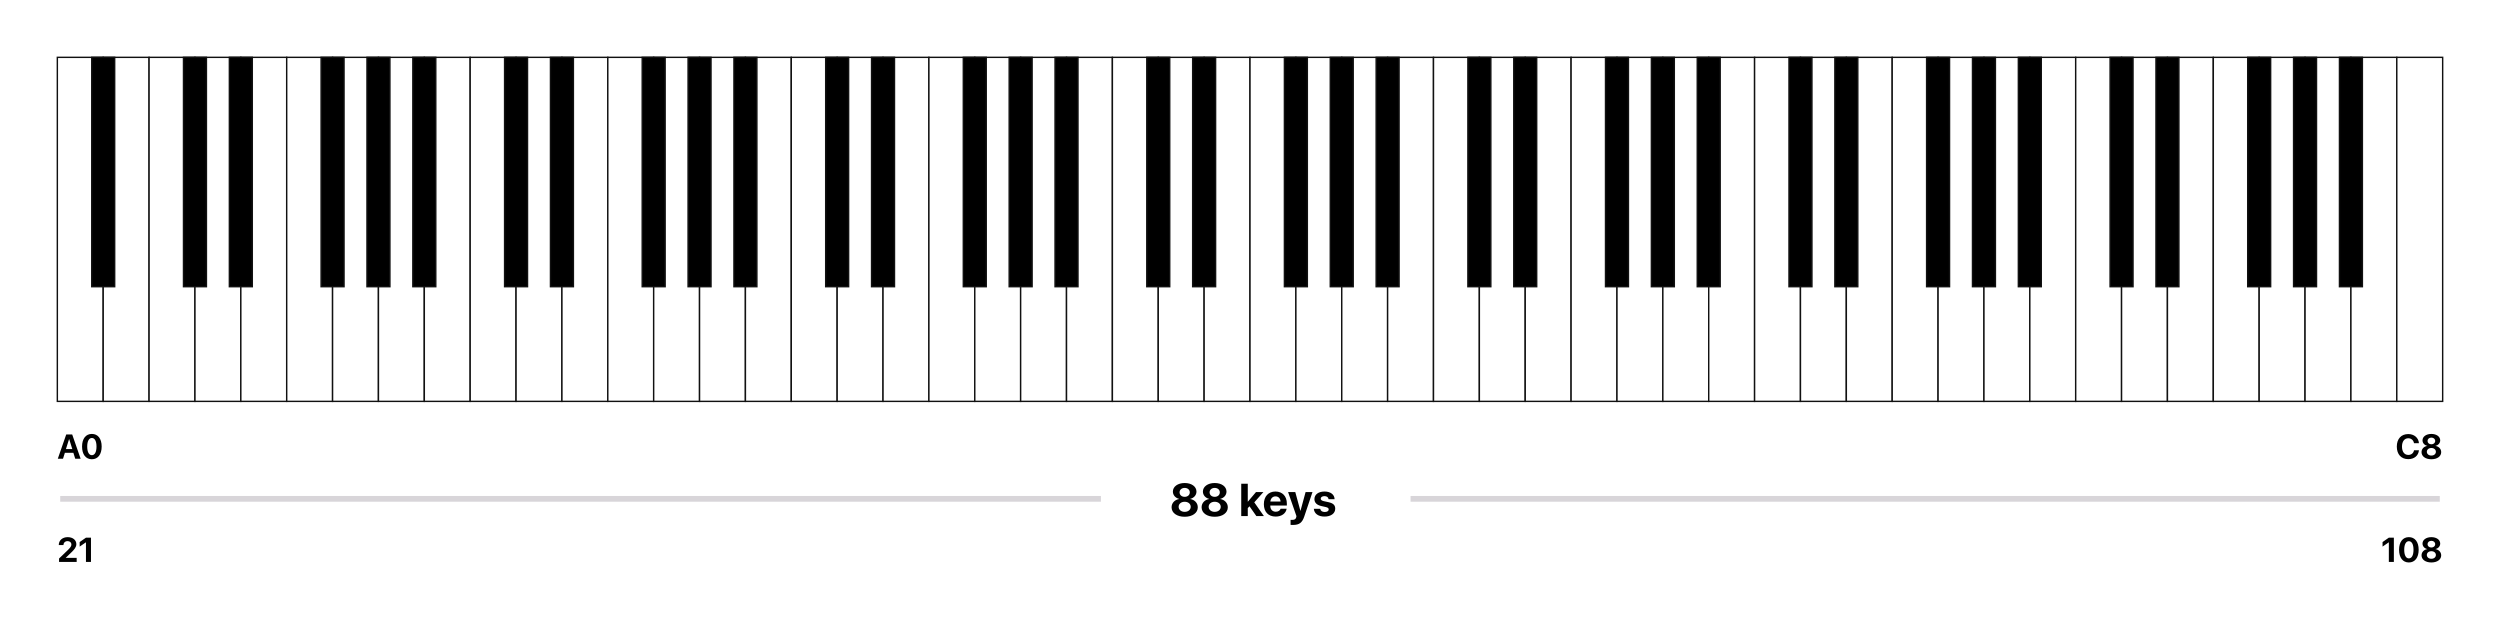 <svg viewBox="0 0 218 54" fill="none" xmlns="http://www.w3.org/2000/svg">
<g id="piano">
<rect width="218" height="54" fill="white"/>
<g id="Group">
<rect id="Rectangle-path" x="5" y="5" width="4" height="30" fill="white" stroke="#111111" stroke-width="0.125"/>
<rect id="Rectangle-path_2" x="9" y="5" width="4" height="30" fill="white" stroke="#111111" stroke-width="0.125"/>
<rect id="Rectangle-path_3" x="8" y="5" width="2" height="20" fill="black" stroke="#111111" stroke-width="0.125"/>
<rect id="Rectangle-path_4" x="13" y="5" width="4" height="30" fill="white" stroke="#111111" stroke-width="0.125"/>
<rect id="Rectangle-path_5" x="17" y="5" width="4" height="30" fill="white" stroke="#111111" stroke-width="0.125"/>
<rect id="Rectangle-path_6" x="21" y="5" width="4" height="30" fill="white" stroke="#111111" stroke-width="0.125"/>
<rect id="Rectangle-path_7" x="25" y="5" width="4" height="30" fill="white" stroke="#111111" stroke-width="0.125"/>
<rect id="Rectangle-path_8" x="29" y="5" width="4" height="30" fill="white" stroke="#111111" stroke-width="0.125"/>
<rect id="Rectangle-path_9" x="33" y="5" width="4" height="30" fill="white" stroke="#111111" stroke-width="0.125"/>
<rect id="Rectangle-path_10" x="37" y="5" width="4" height="30" fill="white" stroke="#111111" stroke-width="0.125"/>
<rect id="Rectangle-path_11" x="16" y="5" width="2" height="20" fill="black" stroke="#111111" stroke-width="0.125"/>
<rect id="Rectangle-path_12" x="20" y="5" width="2" height="20" fill="black" stroke="#111111" stroke-width="0.125"/>
<rect id="Rectangle-path_13" x="28" y="5" width="2" height="20" fill="black" stroke="#111111" stroke-width="0.125"/>
<rect id="Rectangle-path_14" x="32" y="5" width="2" height="20" fill="black" stroke="#111111" stroke-width="0.125"/>
<rect id="Rectangle-path_15" x="36" y="5" width="2" height="20" fill="black" stroke="#111111" stroke-width="0.125"/>
<rect id="Rectangle-path_16" x="41" y="5" width="4" height="30" fill="white" stroke="#111111" stroke-width="0.125"/>
<rect id="Rectangle-path_17" x="45" y="5" width="4" height="30" fill="white" stroke="#111111" stroke-width="0.125"/>
<rect id="Rectangle-path_18" x="49" y="5" width="4" height="30" fill="white" stroke="#111111" stroke-width="0.125"/>
<rect id="Rectangle-path_19" x="53" y="5" width="4" height="30" fill="white" stroke="#111111" stroke-width="0.125"/>
<rect id="Rectangle-path_20" x="57" y="5" width="4" height="30" fill="white" stroke="#111111" stroke-width="0.125"/>
<rect id="Rectangle-path_21" x="61" y="5" width="4" height="30" fill="white" stroke="#111111" stroke-width="0.125"/>
<rect id="Rectangle-path_22" x="65" y="5" width="4" height="30" fill="white" stroke="#111111" stroke-width="0.125"/>
<rect id="Rectangle-path_23" x="44" y="5" width="2" height="20" fill="black" stroke="#111111" stroke-width="0.125"/>
<rect id="Rectangle-path_24" x="48" y="5" width="2" height="20" fill="black" stroke="#111111" stroke-width="0.125"/>
<rect id="Rectangle-path_25" x="56" y="5" width="2" height="20" fill="black" stroke="#111111" stroke-width="0.125"/>
<rect id="Rectangle-path_26" x="60" y="5" width="2" height="20" fill="black" stroke="#111111" stroke-width="0.125"/>
<rect id="Rectangle-path_27" x="64" y="5" width="2" height="20" fill="black" stroke="#111111" stroke-width="0.125"/>
<rect id="Rectangle-path_28" x="69" y="5" width="4" height="30" fill="white" stroke="#111111" stroke-width="0.125"/>
<rect id="Rectangle-path_29" x="73" y="5" width="4" height="30" fill="white" stroke="#111111" stroke-width="0.125"/>
<rect id="Rectangle-path_30" x="77" y="5" width="4" height="30" fill="white" stroke="#111111" stroke-width="0.125"/>
<rect id="Rectangle-path_31" x="81" y="5" width="4" height="30" fill="white" stroke="#111111" stroke-width="0.125"/>
<rect id="Rectangle-path_32" x="85" y="5" width="4" height="30" fill="white" stroke="#111111" stroke-width="0.125"/>
<rect id="Rectangle-path_33" x="89" y="5" width="4" height="30" fill="white" stroke="#111111" stroke-width="0.125"/>
<rect id="Rectangle-path_34" x="93" y="5" width="4" height="30" fill="white" stroke="#111111" stroke-width="0.125"/>
<rect id="Rectangle-path_35" x="72" y="5" width="2" height="20" fill="black" stroke="#111111" stroke-width="0.125"/>
<rect id="Rectangle-path_36" x="76" y="5" width="2" height="20" fill="black" stroke="#111111" stroke-width="0.125"/>
<rect id="Rectangle-path_37" x="84" y="5" width="2" height="20" fill="black" stroke="#111111" stroke-width="0.125"/>
<rect id="Rectangle-path_38" x="88" y="5" width="2" height="20" fill="black" stroke="#111111" stroke-width="0.125"/>
<rect id="Rectangle-path_39" x="92" y="5" width="2" height="20" fill="black" stroke="#111111" stroke-width="0.125"/>
<rect id="Rectangle-path_40" x="97" y="5" width="4" height="30" fill="white" stroke="#111111" stroke-width="0.125"/>
<rect id="Rectangle-path_41" x="101" y="5" width="4" height="30" fill="white" stroke="#111111" stroke-width="0.125"/>
<rect id="Rectangle-path_42" x="105" y="5" width="4" height="30" fill="white" stroke="#111111" stroke-width="0.125"/>
<rect id="Rectangle-path_43" x="109" y="5" width="4" height="30" fill="white" stroke="#111111" stroke-width="0.125"/>
<rect id="Rectangle-path_44" x="113" y="5" width="4" height="30" fill="white" stroke="#111111" stroke-width="0.125"/>
<rect id="Rectangle-path_45" x="117" y="5" width="4" height="30" fill="white" stroke="#111111" stroke-width="0.125"/>
<rect id="Rectangle-path_46" x="121" y="5" width="4" height="30" fill="white" stroke="#111111" stroke-width="0.125"/>
<rect id="Rectangle-path_47" x="100" y="5" width="2" height="20" fill="black" stroke="#111111" stroke-width="0.125"/>
<rect id="Rectangle-path_48" x="104" y="5" width="2" height="20" fill="black" stroke="#111111" stroke-width="0.125"/>
<rect id="Rectangle-path_49" x="112" y="5" width="2" height="20" fill="black" stroke="#111111" stroke-width="0.125"/>
<rect id="Rectangle-path_50" x="116" y="5" width="2" height="20" fill="black" stroke="#111111" stroke-width="0.125"/>
<rect id="Rectangle-path_51" x="120" y="5" width="2" height="20" fill="black" stroke="#111111" stroke-width="0.125"/>
<rect id="Rectangle-path_52" x="125" y="5" width="4" height="30" fill="white" stroke="#111111" stroke-width="0.125"/>
<rect id="Rectangle-path_53" x="129" y="5" width="4" height="30" fill="white" stroke="#111111" stroke-width="0.125"/>
<rect id="Rectangle-path_54" x="133" y="5" width="4" height="30" fill="white" stroke="#111111" stroke-width="0.125"/>
<rect id="Rectangle-path_55" x="137" y="5" width="4" height="30" fill="white" stroke="#111111" stroke-width="0.125"/>
<rect id="Rectangle-path_56" x="141" y="5" width="4" height="30" fill="white" stroke="#111111" stroke-width="0.125"/>
<rect id="Rectangle-path_57" x="145" y="5" width="4" height="30" fill="white" stroke="#111111" stroke-width="0.125"/>
<rect id="Rectangle-path_58" x="149" y="5" width="4" height="30" fill="white" stroke="#111111" stroke-width="0.125"/>
<rect id="Rectangle-path_59" x="128" y="5" width="2" height="20" fill="black" stroke="#111111" stroke-width="0.125"/>
<rect id="Rectangle-path_60" x="132" y="5" width="2" height="20" fill="black" stroke="#111111" stroke-width="0.125"/>
<rect id="Rectangle-path_61" x="140" y="5" width="2" height="20" fill="black" stroke="#111111" stroke-width="0.125"/>
<rect id="Rectangle-path_62" x="144" y="5" width="2" height="20" fill="black" stroke="#111111" stroke-width="0.125"/>
<rect id="Rectangle-path_63" x="148" y="5" width="2" height="20" fill="black" stroke="#111111" stroke-width="0.125"/>
<rect id="Rectangle-path_64" x="153" y="5" width="4" height="30" fill="white" stroke="#111111" stroke-width="0.125"/>
<rect id="Rectangle-path_65" x="157" y="5" width="4" height="30" fill="white" stroke="#111111" stroke-width="0.125"/>
<rect id="Rectangle-path_66" x="161" y="5" width="4" height="30" fill="white" stroke="#111111" stroke-width="0.125"/>
<rect id="Rectangle-path_67" x="165" y="5" width="4" height="30" fill="white" stroke="#111111" stroke-width="0.125"/>
<rect id="Rectangle-path_68" x="169" y="5" width="4" height="30" fill="white" stroke="#111111" stroke-width="0.125"/>
<rect id="Rectangle-path_69" x="173" y="5" width="4" height="30" fill="white" stroke="#111111" stroke-width="0.125"/>
<rect id="Rectangle-path_70" x="177" y="5" width="4" height="30" fill="white" stroke="#111111" stroke-width="0.125"/>
<rect id="Rectangle-path_71" x="156" y="5" width="2" height="20" fill="black" stroke="#111111" stroke-width="0.125"/>
<rect id="Rectangle-path_72" x="160" y="5" width="2" height="20" fill="black" stroke="#111111" stroke-width="0.125"/>
<rect id="Rectangle-path_73" x="168" y="5" width="2" height="20" fill="black" stroke="#111111" stroke-width="0.125"/>
<rect id="Rectangle-path_74" x="172" y="5" width="2" height="20" fill="black" stroke="#111111" stroke-width="0.125"/>
<rect id="Rectangle-path_75" x="176" y="5" width="2" height="20" fill="black" stroke="#111111" stroke-width="0.125"/>
<rect id="Rectangle-path_76" x="181" y="5" width="4" height="30" fill="white" stroke="#111111" stroke-width="0.125"/>
<rect id="Rectangle-path_77" x="185" y="5" width="4" height="30" fill="white" stroke="#111111" stroke-width="0.125"/>
<rect id="Rectangle-path_78" x="189" y="5" width="4" height="30" fill="white" stroke="#111111" stroke-width="0.125"/>
<rect id="Rectangle-path_79" x="193" y="5" width="4" height="30" fill="white" stroke="#111111" stroke-width="0.125"/>
<rect id="Rectangle-path_80" x="197" y="5" width="4" height="30" fill="white" stroke="#111111" stroke-width="0.125"/>
<rect id="Rectangle-path_81" x="201" y="5" width="4" height="30" fill="white" stroke="#111111" stroke-width="0.125"/>
<rect id="Rectangle-path_82" x="205" y="5" width="4" height="30" fill="white" stroke="#111111" stroke-width="0.125"/>
<rect id="Rectangle-path_83" x="184" y="5" width="2" height="20" fill="black" stroke="#111111" stroke-width="0.125"/>
<rect id="Rectangle-path_84" x="188" y="5" width="2" height="20" fill="black" stroke="#111111" stroke-width="0.125"/>
<rect id="Rectangle-path_85" x="196" y="5" width="2" height="20" fill="black" stroke="#111111" stroke-width="0.125"/>
<rect id="Rectangle-path_86" x="200" y="5" width="2" height="20" fill="black" stroke="#111111" stroke-width="0.125"/>
<rect id="Rectangle-path_87" x="204" y="5" width="2" height="20" fill="black" stroke="#111111" stroke-width="0.125"/>
<rect id="Rectangle-path_88" x="209" y="5" width="4" height="30" fill="white" stroke="#111111" stroke-width="0.125"/>
</g>
<path id="Line" d="M5.5 43.5H212.5" stroke="#D8D5D9" stroke-width="0.5" stroke-linecap="square"/>
<g id="Group 2">
<rect id="Rectangle" x="96" y="39" width="27" height="9" fill="white"/>
<path id="88 keys" d="M103.305 45.062C103.982 45.062 104.447 44.727 104.447 44.238C104.447 43.867 104.18 43.58 103.785 43.514V43.502C104.113 43.424 104.332 43.172 104.332 42.865C104.332 42.432 103.91 42.119 103.305 42.119C102.701 42.119 102.275 42.434 102.275 42.863C102.275 43.174 102.496 43.426 102.824 43.502V43.514C102.432 43.578 102.162 43.865 102.162 44.236C102.162 44.725 102.621 45.062 103.305 45.062ZM103.305 44.633C102.994 44.633 102.777 44.447 102.777 44.193C102.777 43.94 102.994 43.754 103.305 43.754C103.615 43.754 103.83 43.94 103.83 44.193C103.83 44.447 103.615 44.633 103.305 44.633ZM103.305 43.324C103.043 43.324 102.859 43.16 102.859 42.935C102.859 42.711 103.043 42.545 103.305 42.545C103.564 42.545 103.75 42.709 103.75 42.935C103.75 43.16 103.564 43.324 103.305 43.324ZM105.922 45.062C106.6 45.062 107.065 44.727 107.065 44.238C107.065 43.867 106.797 43.58 106.403 43.514V43.502C106.731 43.424 106.95 43.172 106.95 42.865C106.95 42.432 106.528 42.119 105.922 42.119C105.319 42.119 104.893 42.434 104.893 42.863C104.893 43.174 105.114 43.426 105.442 43.502V43.514C105.049 43.578 104.78 43.865 104.78 44.236C104.78 44.725 105.239 45.062 105.922 45.062ZM105.922 44.633C105.612 44.633 105.395 44.447 105.395 44.193C105.395 43.94 105.612 43.754 105.922 43.754C106.233 43.754 106.448 43.94 106.448 44.193C106.448 44.447 106.233 44.633 105.922 44.633ZM105.922 43.324C105.661 43.324 105.477 43.16 105.477 42.935C105.477 42.711 105.661 42.545 105.922 42.545C106.182 42.545 106.368 42.709 106.368 42.935C106.368 43.16 106.182 43.324 105.922 43.324ZM108.814 43.746H108.806V42.182H108.236V45H108.806V44.309L108.955 44.148L109.554 45H110.211L109.373 43.805L110.171 42.906H109.525L108.814 43.746ZM111.225 43.283C111.479 43.283 111.652 43.467 111.664 43.734H110.776C110.795 43.473 110.975 43.283 111.225 43.283ZM111.672 44.359C111.619 44.52 111.459 44.623 111.25 44.623C110.959 44.623 110.77 44.418 110.77 44.119V44.084H112.213V43.91C112.213 43.273 111.828 42.861 111.219 42.861C110.6 42.861 110.209 43.295 110.209 43.963C110.209 44.633 110.596 45.045 111.24 45.045C111.758 45.045 112.133 44.77 112.195 44.359H111.672ZM112.753 45.775C113.288 45.775 113.549 45.584 113.729 45.047L114.45 42.906H113.848L113.403 44.543H113.393L112.948 42.906H112.321L113.049 45.002C113.053 45.01 113.032 45.094 113.032 45.102C112.993 45.268 112.889 45.334 112.68 45.334C112.659 45.334 112.555 45.334 112.538 45.33V45.77C112.555 45.773 112.733 45.775 112.753 45.775ZM114.618 43.522C114.618 43.83 114.821 44.037 115.218 44.127L115.605 44.213C115.792 44.258 115.863 44.316 115.863 44.422C115.863 44.559 115.732 44.645 115.515 44.645C115.288 44.645 115.15 44.543 115.122 44.367H114.566C114.597 44.775 114.941 45.045 115.499 45.045C116.052 45.045 116.431 44.773 116.431 44.361C116.431 44.049 116.261 43.883 115.841 43.789L115.441 43.703C115.257 43.66 115.167 43.59 115.167 43.486C115.167 43.352 115.296 43.262 115.493 43.262C115.704 43.262 115.839 43.365 115.851 43.533H116.376C116.368 43.127 116.027 42.861 115.501 42.861C114.964 42.861 114.618 43.123 114.618 43.522Z" fill="black"/>
</g>
<path id="A0" d="M6.56 40H7.03L6.295 37.886H5.775L5.041 40H5.495L5.656 39.487H6.399L6.56 40ZM6.022 38.291H6.033L6.304 39.156H5.751L6.022 38.291ZM8.011 40.047C8.542 40.047 8.865 39.621 8.865 38.938C8.865 38.255 8.539 37.838 8.011 37.838C7.482 37.838 7.155 38.257 7.155 38.94C7.155 39.623 7.479 40.047 8.011 40.047ZM8.011 39.692C7.759 39.692 7.605 39.42 7.605 38.94C7.605 38.463 7.762 38.192 8.011 38.192C8.261 38.192 8.415 38.462 8.415 38.94C8.415 39.421 8.263 39.692 8.011 39.692Z" fill="black"/>
<path id="21" d="M5.125 47.522V47.529H5.535V47.522C5.535 47.327 5.686 47.184 5.891 47.184C6.087 47.184 6.226 47.31 6.226 47.468C6.226 47.614 6.16 47.721 5.946 47.935L5.149 48.703V49H6.686V48.648H5.732V48.64L6.248 48.143C6.481 47.912 6.657 47.714 6.657 47.45C6.657 47.097 6.351 46.839 5.905 46.839C5.444 46.839 5.125 47.122 5.125 47.522ZM7.495 49H7.933V46.886H7.494L6.947 47.266V47.664L7.486 47.292H7.495V49Z" fill="black"/>
<path id="C8" d="M210.002 40.037C210.521 40.037 210.883 39.738 210.932 39.266H210.502C210.455 39.517 210.266 39.67 210.004 39.67C209.665 39.67 209.453 39.392 209.453 38.941C209.453 38.496 209.668 38.216 210.002 38.216C210.26 38.216 210.459 38.386 210.5 38.645H210.931C210.897 38.172 210.51 37.85 210.002 37.85C209.39 37.85 209.002 38.261 209.002 38.942C209.002 39.625 209.387 40.037 210.002 40.037ZM212.015 40.047C212.524 40.047 212.872 39.795 212.872 39.429C212.872 39.15 212.671 38.935 212.376 38.885V38.877C212.622 38.818 212.786 38.629 212.786 38.399C212.786 38.074 212.469 37.839 212.015 37.839C211.563 37.839 211.243 38.075 211.243 38.398C211.243 38.63 211.409 38.819 211.655 38.877V38.885C211.36 38.934 211.158 39.149 211.158 39.427C211.158 39.794 211.503 40.047 212.015 40.047ZM212.015 39.725C211.782 39.725 211.62 39.585 211.62 39.395C211.62 39.205 211.782 39.065 212.015 39.065C212.248 39.065 212.409 39.205 212.409 39.395C212.409 39.585 212.248 39.725 212.015 39.725ZM212.015 38.743C211.819 38.743 211.681 38.62 211.681 38.452C211.681 38.283 211.819 38.159 212.015 38.159C212.21 38.159 212.349 38.282 212.349 38.452C212.349 38.62 212.21 38.743 212.015 38.743Z" fill="black"/>
<path id="108" d="M208.307 49H208.745V46.886H208.305L207.759 47.266V47.664L208.298 47.292H208.307V49ZM210.053 49.047C210.585 49.047 210.907 48.621 210.907 47.938C210.907 47.255 210.582 46.838 210.053 46.838C209.525 46.838 209.198 47.257 209.198 47.94C209.198 48.623 209.522 49.047 210.053 49.047ZM210.053 48.692C209.801 48.692 209.648 48.42 209.648 47.94C209.648 47.463 209.804 47.192 210.053 47.192C210.304 47.192 210.458 47.462 210.458 47.94C210.458 48.421 210.305 48.692 210.053 48.692ZM212.015 49.047C212.524 49.047 212.872 48.795 212.872 48.429C212.872 48.15 212.671 47.935 212.376 47.885V47.877C212.622 47.818 212.786 47.629 212.786 47.399C212.786 47.074 212.469 46.839 212.015 46.839C211.563 46.839 211.243 47.075 211.243 47.398C211.243 47.63 211.409 47.819 211.655 47.877V47.885C211.36 47.934 211.158 48.149 211.158 48.427C211.158 48.794 211.503 49.047 212.015 49.047ZM212.015 48.725C211.782 48.725 211.62 48.585 211.62 48.395C211.62 48.205 211.782 48.065 212.015 48.065C212.248 48.065 212.409 48.205 212.409 48.395C212.409 48.585 212.248 48.725 212.015 48.725ZM212.015 47.743C211.819 47.743 211.681 47.62 211.681 47.452C211.681 47.283 211.819 47.159 212.015 47.159C212.21 47.159 212.349 47.282 212.349 47.452C212.349 47.62 212.21 47.743 212.015 47.743Z" fill="black"/>
</g>
</svg>
